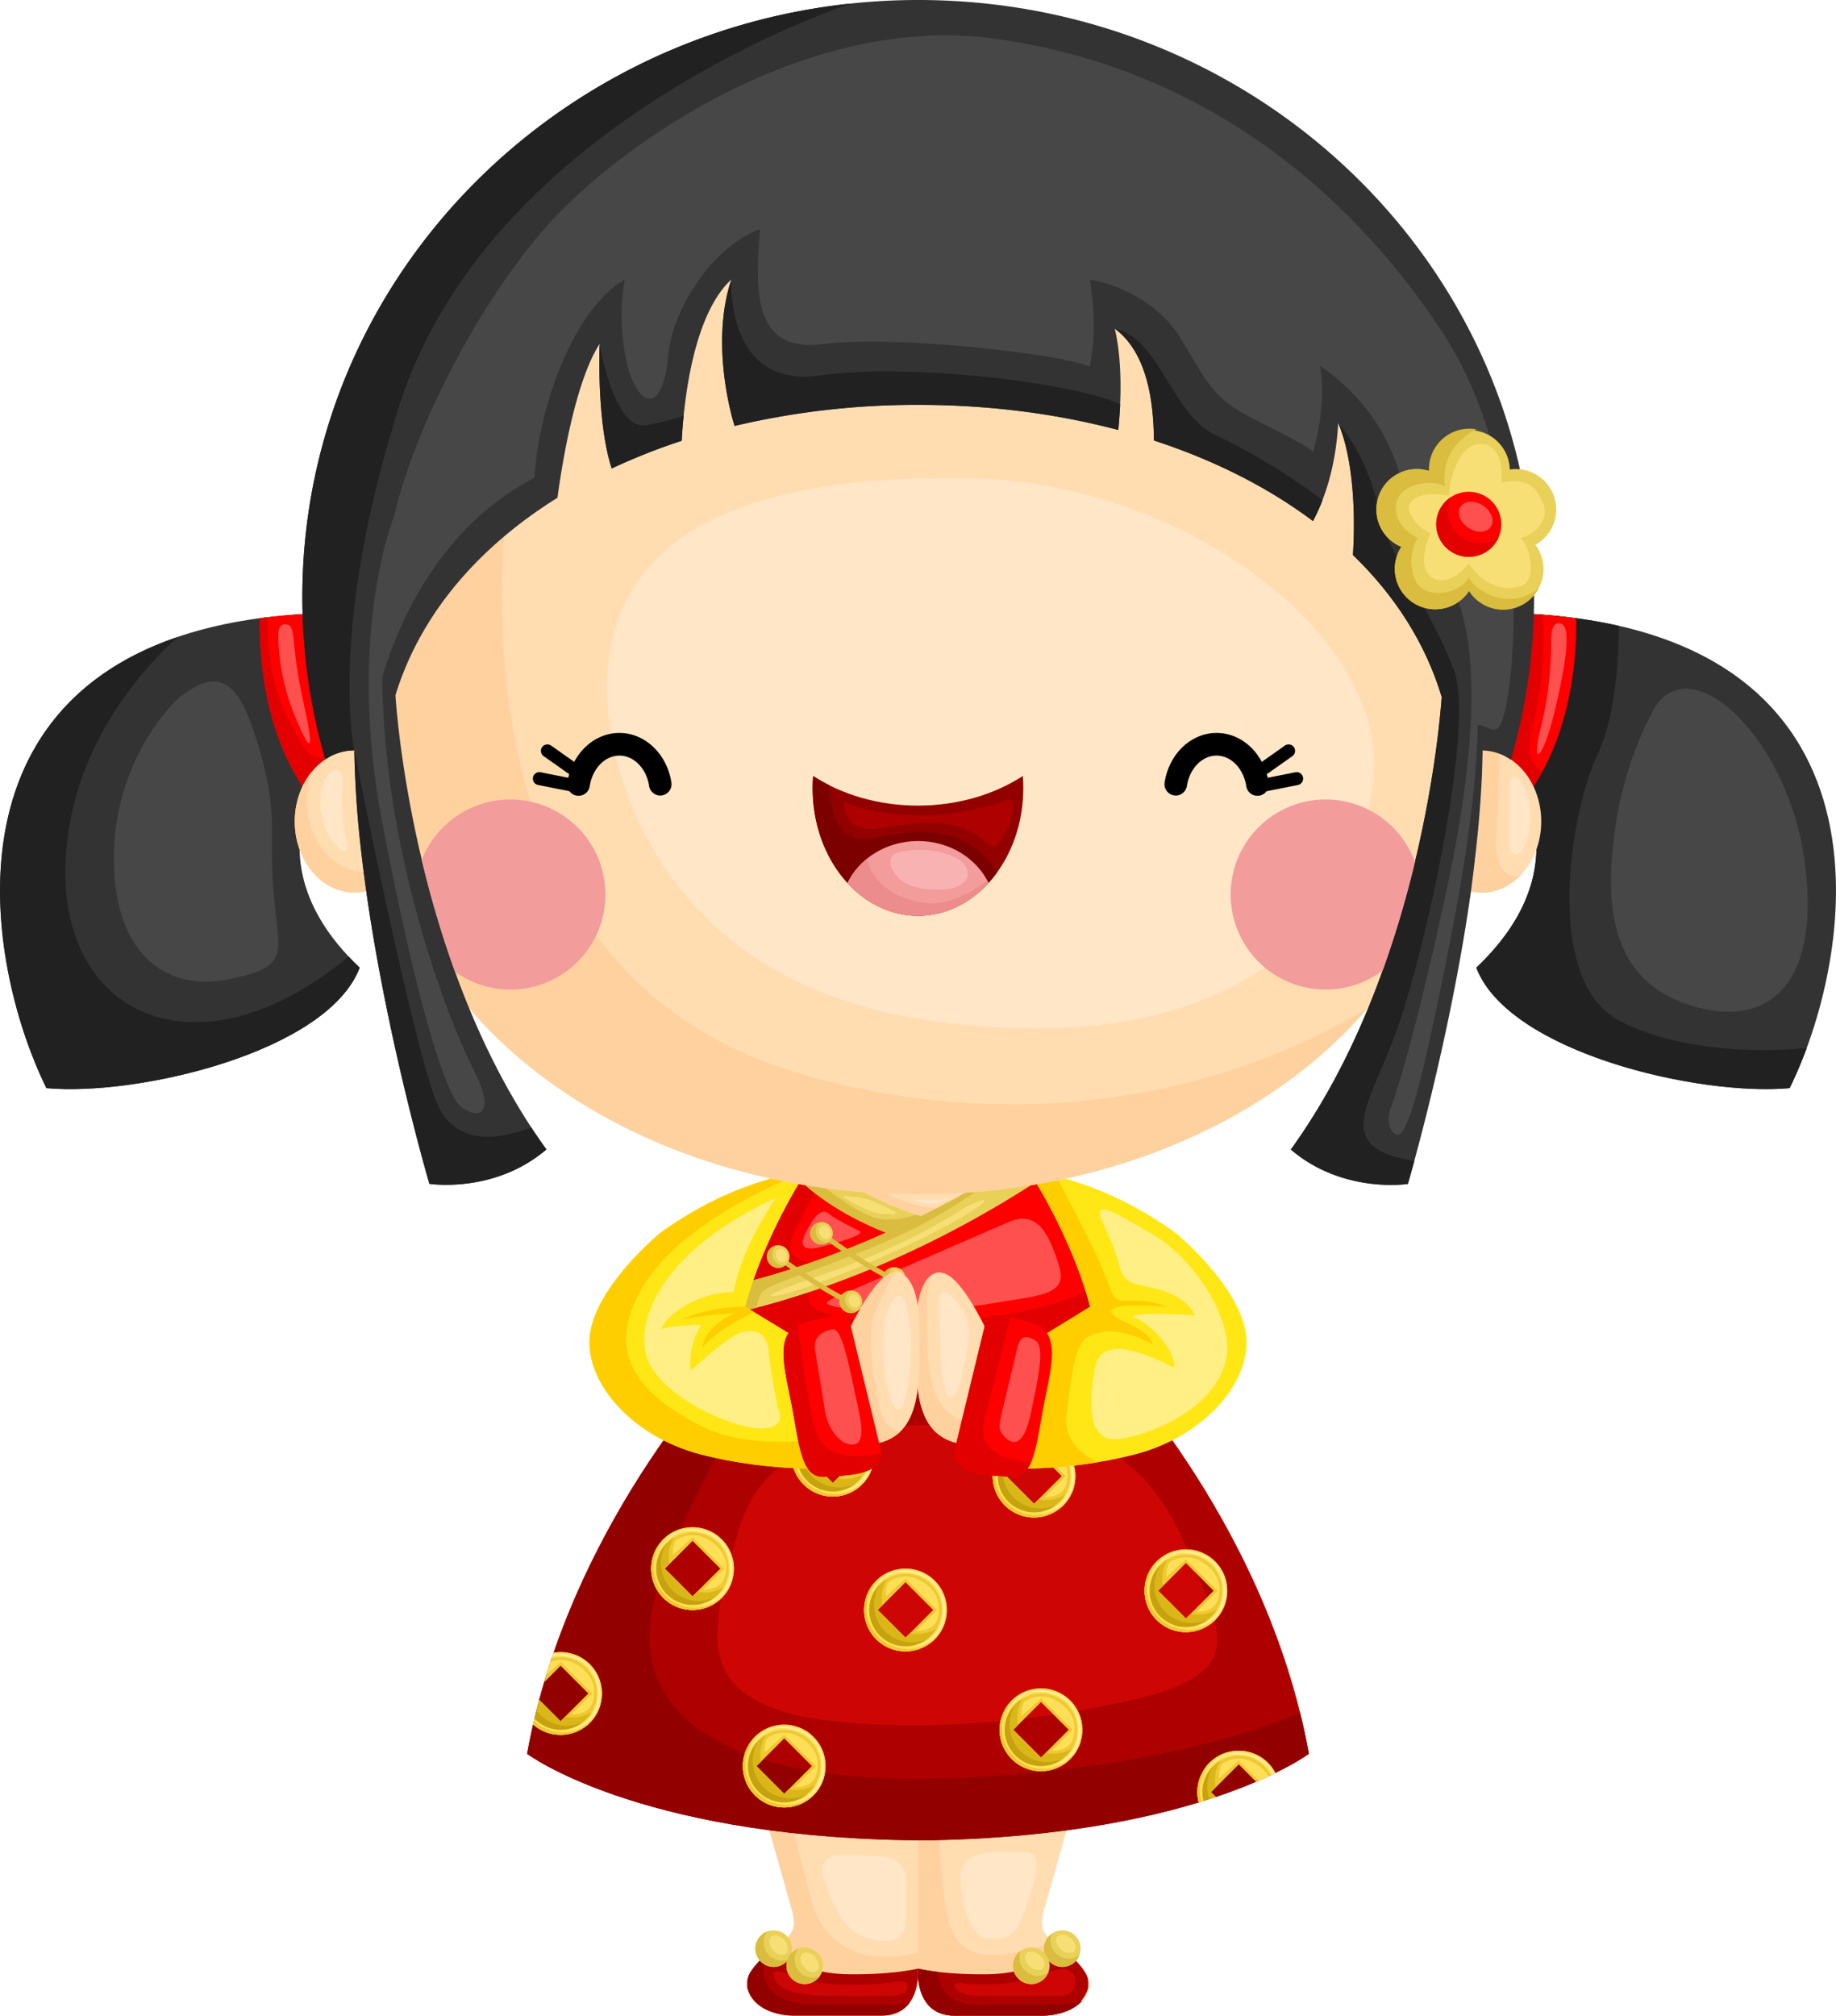 <svg xmlns="http://www.w3.org/2000/svg" viewBox="0 0 1342.05 1472.81"><defs><style>.cls-1{fill:#ffddb0;}.cls-2{fill:#ffd19f;}.cls-3{fill:#ffe6c7;}.cls-4{fill:#af0000;}.cls-5{fill:#930000;}.cls-6{fill:#ce0505;}.cls-7{fill:#e9d059;}.cls-8{fill:#dabc3e;}.cls-9{fill:#f8df75;}.cls-10{fill:#edc932;}.cls-11{fill:#dbb619;}.cls-12{fill:#ffdf57;}.cls-13{fill:#c6a20e;}.cls-14{fill:#ffeea6;}.cls-15{fill:red;}.cls-16{fill:#e20000;}.cls-17{fill:#ff5050;}.cls-18{fill:#ffe715;}.cls-19{fill:#ffce00;}.cls-20{fill:#ffef84;}.cls-21{fill:#333;}.cls-22{fill:#212121;}.cls-23{fill:#474747;}.cls-24{fill:#7c0000;}.cls-25{fill:#f29c9c;}.cls-26{fill:#ed8c8c;}.cls-27{fill:#f9b2b2;}</style></defs><title>Asset 1</title><g id="Layer_2" data-name="Layer 2"><g id="Layer_1-2" data-name="Layer 1"><path class="cls-1" d="M671,1346.53v94.63s1.72,31.65-26.76,31.65H579.56s-28.13.35-33.41-20c-3.52-10.9,16.53-27.43,26.73-34.82s7.74-15.82,5.63-23.56-19.7-69.81-19.7-69.81S671,1308.53,671,1346.53Z"/><path class="cls-2" d="M642.14,1429.5c-25.32-1.34-41.58-17.6-47.44-36.25-4.3-13.68-13.75-51.4-18.49-70.58-10.45.91-17.4,1.9-17.4,1.9s17.59,62.07,19.7,69.81,4.57,16.18-5.63,23.56-30.25,23.92-26.73,34.82c5.28,20.4,33.41,20,33.41,20h64.71c28.48,0,26.76-31.65,26.76-31.65v-14.4A104,104,0,0,1,642.14,1429.5Z"/><path class="cls-3" d="M602.07,1372.23s9.08,35.07,27.84,42.42,32.22,3.67,32.22-11.22v-34.06s-2.44-13-19.37-13S594.21,1349,602.07,1372.23Z"/><path class="cls-4" d="M579.56,1472.81h64.89c28.29-.14,26.58-31.64,26.58-31.65h0v-2.73c-10.31,2.22-25.64,4.13-47.86,4.13-36.47,0-49.87-13.1-54.68-21.31l-.08.06-.08.06-.23.18,0,0-.21.17-.1.08-.17.13-.1.08-.16.13-.21.16-.19.16-.07,0-.19.16-.12.09-.17.14-.12.09-.15.13-.14.11-.2.17,0,0-.27.22,0,0-.2.17-.25.2-.11.09-.16.14-.12.1-.15.13-.15.12-.12.1-.18.15-.12.11-.19.15-.08.08-.24.2-.12.1-.23.2-.09.08-.2.17-.09.08-.2.17-.12.1-.16.15-.13.11-.16.15a.69.69,0,0,0-.13.11l-.18.16-.1.09-.6.53,0,0-.24.22-.1.09-.19.18-.11.1-.18.16-.12.11-.14.13-.16.14-.2.19-.06.06-.29.28,0,0-.26.25-.09.09-.18.17-.12.11c-.06.06-.12.11-.17.17l-.11.1-.18.18-.1.1-.19.18-.1.1-.18.18-.13.12-.24.25-.07.07-.2.2-.1.1-.19.19-.09.09-.16.17-.14.14-.12.13-.14.14-.17.18-.09.09-.2.21-.16.17-.17.18-.09.11-.17.17-.1.12-.17.18-.09.1-.16.18-.1.11-.16.18-.1.11-.19.21-.06.07c-.08.09-.16.19-.25.28l-.06.08-.18.21-.1.11-.15.18-.09.11-.15.17-.1.12-.14.17-.1.12-.14.18-.1.11-.15.2-.08.09-.22.28-.07.09-.15.19-.1.13a1.83,1.83,0,0,1-.13.16l-.09.13a1.83,1.83,0,0,1-.13.16l-.09.12-.12.18-.09.12a1.09,1.09,0,0,0-.13.17l-.08.11-.41.58-.06.08c0,.07-.09.14-.14.2l-.07.11-.13.18-.07.12-.12.17a.83.83,0,0,1-.08.12,1.63,1.63,0,0,1-.11.17l-.07.12-.13.19-.05.09-.18.29,0,.05c-.05.08-.1.16-.14.24l-.06.1a1.74,1.74,0,0,0-.11.18l-.07.12-.09.16-.08.13-.09.16-.06.12-.1.17-.06.12-.1.2,0,.08-.14.28,0,.09-.1.19,0,.11-.08.17-.06.12c0,.06-.05.11-.07.17a.37.37,0,0,0,0,.11,1.42,1.42,0,0,0-.08.18l0,.1-.09.19,0,.09-.09.23,0,0c0,.1-.07.19-.1.28l0,.09a1.46,1.46,0,0,0-.07.19l0,.1-.06.18,0,.1-.06.17,0,.11a1.54,1.54,0,0,0-.05.17l0,.11a1.21,1.21,0,0,0,0,.18l0,.09c0,.09,0,.18-.07.27v0l-.06.25a.36.36,0,0,0,0,.1.85.85,0,0,0,0,.17.43.43,0,0,0,0,.11l0,.17,0,.1,0,.16a.36.36,0,0,1,0,.11.78.78,0,0,1,0,.16s0,.07,0,.11l0,.2v.06l0,.26v.07a1.34,1.34,0,0,0,0,.2.28.28,0,0,0,0,.09v.17a.34.34,0,0,0,0,.1v.42a.34.34,0,0,1,0,.1.86.86,0,0,0,0,.16v.1a1.23,1.23,0,0,0,0,.19v.06l0,.25a.15.15,0,0,0,0,.07,1.1,1.1,0,0,0,0,.18l0,.1a.77.77,0,0,0,0,.15s0,.07,0,.1l0,.15s0,.07,0,.1,0,.1,0,.16,0,.06,0,.08a.84.84,0,0,0,0,.17.24.24,0,0,0,0,.08,2.17,2.17,0,0,0,.07.24q.15.6.33,1.17c.1.31.2.61.31.91s.27.73.42,1.09l.18.42a2,2,0,0,1,.1.21c.06.14.13.27.19.41s.27.54.41.8a22,22,0,0,0,1.88,2.94l.13.17C559.53,1473.06,579.56,1472.81,579.56,1472.81Z"/><path class="cls-5" d="M656.54,1464.37h-64.9s-20,.25-29.46-11.92a1.09,1.09,0,0,0-.13-.17,21.47,21.47,0,0,1-1.88-3c-.14-.26-.28-.53-.41-.8s-.13-.27-.19-.41l-.09-.21c-.07-.14-.13-.28-.19-.42-.15-.36-.29-.72-.42-1.09s-.21-.6-.3-.9-.24-.78-.34-1.18c0-.08-.05-.16-.07-.24l0-.07c0-.06,0-.12,0-.17s0-.06,0-.09,0-.11,0-.16l0-.1,0-.15s0-.06,0-.1a.77.77,0,0,1,0-.15l0-.1a1,1,0,0,1,0-.17v-.08l0-.25v0c0-.07,0-.14,0-.2v-.1a.81.81,0,0,1,0-.16v-.1a.81.81,0,0,1,0-.16v-.26a.34.34,0,0,0,0-.1v-.17s0-.06,0-.09,0-.13,0-.2v-.07l0-.26v-.06a1.36,1.36,0,0,1,0-.2s0-.07,0-.1l0-.17s0-.07,0-.1l0-.17s0-.07,0-.1l0-.17s0-.07,0-.11a1,1,0,0,1,0-.17l0-.09.06-.26h0c0-.09.05-.18.07-.27l0-.1a1.21,1.21,0,0,1,.05-.18l0-.11s0-.11,0-.16l0-.11.06-.18,0-.1a1.34,1.34,0,0,1,.07-.18l0-.1a1.46,1.46,0,0,1,.07-.19l0-.09c0-.09.07-.18.11-.27l0-.06.09-.22,0-.09a1.67,1.67,0,0,1,.08-.2l0-.1c0-.06,0-.12.08-.17a.61.61,0,0,1,0-.12c0-.06,0-.11.07-.16l.06-.13s0-.11.08-.17l0-.11c0-.06.07-.12.1-.19l0-.09.15-.28,0-.08c0-.07.07-.13.1-.2l.07-.12.09-.16a.54.54,0,0,1,.07-.13l.08-.16.08-.13.09-.16.07-.12.11-.18.06-.1a1.76,1.76,0,0,1,.14-.23l0-.06.18-.29,0-.08.13-.2.07-.12a1,1,0,0,0,.11-.17l.08-.12.12-.17.07-.11.13-.19.07-.1.14-.21.06-.08.41-.57.08-.12.13-.17.09-.12.12-.17.1-.12.12-.17.1-.13.12-.16.1-.13.15-.19.07-.09.23-.28.07-.09.16-.2.09-.11.14-.18.1-.12.14-.16.1-.12.15-.18.09-.11.15-.17.1-.12.18-.21.06-.07.25-.29.06-.06c.06-.08.13-.15.19-.22l.1-.11.16-.18.1-.11.16-.18.1-.1.16-.18.1-.11.17-.18.1-.11.16-.18.17-.17.19-.21.09-.09.17-.18.14-.14.12-.13.14-.14.16-.17.1-.09.18-.19.1-.1c.06-.07.13-.13.2-.2l.07-.07.25-.25.06-.06c-.31-.46-.59-.92-.84-1.35l-.08.06-.08.06-.23.18,0,0-.21.17-.1.08-.17.13-.1.08-.16.13-.21.16-.19.16-.07,0-.19.16-.12.09-.17.14-.12.09-.15.13-.14.11-.2.17,0,0-.27.22,0,0-.2.17-.25.2-.11.09-.16.14-.12.1-.15.13-.15.12-.12.1-.18.15-.12.11-.19.15-.08.08-.24.2-.12.1-.23.2-.09.08-.2.17-.09.08-.2.17-.12.1-.16.15-.13.11-.16.15a.69.69,0,0,0-.13.11l-.18.16-.1.09-.6.53,0,0-.24.22-.1.09-.19.18-.11.1-.18.16-.12.11-.14.13-.16.14-.2.19-.06.06-.29.28,0,0-.26.25-.09.09-.18.17-.12.11c-.06.06-.12.11-.17.17l-.11.1-.18.18-.1.1-.19.18-.1.1-.18.18-.13.12-.24.25-.07.07-.2.2-.1.1-.19.19-.09.09-.16.17-.14.14-.12.13-.14.14-.17.18-.09.09-.2.21-.16.17-.17.18-.09.11-.17.17-.1.12-.17.18-.09.1-.16.18-.1.11-.16.18-.1.11-.19.21-.06.07c-.08.09-.16.19-.25.28l-.06.08-.18.21-.1.11-.15.18-.09.11-.15.17-.1.12-.14.17-.1.12-.14.18-.1.11-.15.2-.08.09-.22.28-.07.09-.15.19-.1.13a1.83,1.83,0,0,1-.13.16l-.09.13a1.83,1.83,0,0,1-.13.16l-.09.12-.12.18-.09.12a1.09,1.09,0,0,0-.13.17l-.08.11-.41.58-.06.08c0,.07-.09.14-.14.2l-.07.11-.13.18-.07.12-.12.17a.83.83,0,0,1-.08.12,1.63,1.63,0,0,1-.11.17l-.07.12-.13.19-.05.09-.18.29,0,.05c-.05.08-.1.16-.14.24l-.06.1a1.74,1.74,0,0,0-.11.18l-.07.12-.09.16-.08.13-.09.16-.06.12-.1.17-.06.12-.1.2,0,.08-.14.28,0,.09-.1.19,0,.11-.08.17-.06.12c0,.06-.05.11-.07.17a.37.37,0,0,0,0,.11,1.42,1.42,0,0,0-.08.18l0,.1-.09.19,0,.09-.09.23,0,0c0,.1-.07.19-.1.28l0,.09a1.46,1.46,0,0,0-.07.19l0,.1-.06.18,0,.1-.06.17,0,.11a1.54,1.54,0,0,0-.05.17l0,.11a1.21,1.21,0,0,0,0,.18l0,.09c0,.09,0,.18-.07.27v0l-.06.25a.36.36,0,0,0,0,.1.85.85,0,0,0,0,.17.43.43,0,0,0,0,.11l0,.17,0,.1,0,.16a.36.36,0,0,1,0,.11.78.78,0,0,1,0,.16s0,.07,0,.11l0,.2v.06l0,.26v.07a1.34,1.34,0,0,0,0,.2.28.28,0,0,0,0,.09v.17a.34.34,0,0,0,0,.1v.42a.34.34,0,0,1,0,.1.86.86,0,0,0,0,.16v.1a1.23,1.23,0,0,0,0,.19v.06l0,.25a.15.15,0,0,0,0,.07,1.1,1.1,0,0,0,0,.18l0,.1a.77.77,0,0,0,0,.15s0,.07,0,.1l0,.15s0,.07,0,.1,0,.1,0,.16,0,.06,0,.08a.84.84,0,0,0,0,.17.24.24,0,0,0,0,.08,2.17,2.17,0,0,0,.07.24q.15.6.33,1.17c.1.31.2.61.31.91s.27.73.42,1.09l.18.42a2,2,0,0,1,.1.21c.06.14.13.27.19.41s.27.54.41.8a22,22,0,0,0,1.88,2.94l.13.17c9.43,12.18,29.46,11.93,29.46,11.93h64.89c10.29,0,16.61-4.25,20.49-9.57A30.87,30.87,0,0,1,656.54,1464.37Z"/><path class="cls-6" d="M650.13,1448.75s-33.41,4.34-61-1.72c-23.58-9.84-26.24-8-22.12,0s18.15,11.33,45.16,11.33H652s10.22-.31,11.28-5.8S658.53,1447.22,650.13,1448.75Z"/><circle class="cls-7" cx="565.53" cy="1423.82" r="13.37"/><path class="cls-8" d="M571.54,1432.48a13.38,13.38,0,0,1-10.91-21.11,13.37,13.37,0,1,0,15.8,20.18A13.25,13.25,0,0,1,571.54,1432.48Z"/><path class="cls-9" d="M574.37,1427.55c-2.33,1.94-6.57.69-9.46-2.79s-3.36-7.88-1-9.82,6.57-.69,9.47,2.79S576.7,1425.61,574.37,1427.55Z"/><circle class="cls-7" cx="588.22" cy="1436.34" r="13.37"/><path class="cls-8" d="M594.22,1445a13.37,13.37,0,0,1-10.9-21.11,13.37,13.37,0,1,0,15.8,20.18A13.27,13.27,0,0,1,594.22,1445Z"/><path class="cls-9" d="M597.06,1440.07c-2.33,1.94-6.57.69-9.47-2.79s-3.35-7.88-1-9.82,6.57-.68,9.47,2.8S599.39,1438.13,597.06,1440.07Z"/><path class="cls-1" d="M671,1346.53v94.63s-1.72,31.65,26.76,31.65h64.71s28.14.35,33.41-20c3.52-10.9-16.53-27.43-26.73-34.82s-7.73-15.82-5.62-23.56,19.69-69.81,19.69-69.81S671,1308.53,671,1346.53Z"/><path class="cls-2" d="M769.51,1418.19a115.27,115.27,0,0,1-31,9.21c-24.6,3.58-41.27-1.27-46.64-30.39-3.32-18-5.32-48.28-6.35-68.75-8.84,3.88-14.55,9.7-14.55,18.27v94.63s-1.72,31.65,26.76,31.65h64.71s28.14.35,33.41-20C799.38,1442,779.8,1425.69,769.51,1418.19Z"/><path class="cls-3" d="M702.39,1376.51s2.33,39.44,20.36,40.07,21.2-5.51,27.14-22.9,14.21-40.5,0-40.28S697.94,1347.46,702.39,1376.51Z"/><path class="cls-4" d="M762.49,1472.81H697.6c-28.29-.14-26.58-31.64-26.58-31.65h0v-2.73c10.31,2.22,25.64,4.13,47.86,4.13,36.47,0,49.87-13.1,54.69-21.31l.07.06.08.06.23.18,0,0,.21.17.1.08.17.13.1.08.16.13.21.16.19.16.07,0,.19.16.12.09.17.14.12.09.15.13.14.11.2.17.05,0,.27.22,0,0,.2.17.25.2.11.09.16.14.12.1.16.13.14.12.12.1.18.15.12.11.19.15.09.08.23.2.12.1.23.2.09.08.2.17.1.08.19.17.12.1.16.15.13.11.16.15a.69.69,0,0,1,.13.11l.18.16.11.09.59.53,0,0,.24.22.1.09.19.18.11.1.18.16.12.11.14.13.16.14.2.19.06.06.3.28,0,0,.26.25.09.09.18.17.12.11.18.17.1.1.18.18.1.1.19.18.1.1.19.18.12.12.24.25.07.07.2.2.1.1.19.19.09.09.16.17.14.14a1.59,1.59,0,0,0,.13.13l.13.14.17.18.09.09.2.21.16.17.17.18.1.11a1.29,1.29,0,0,0,.16.17l.1.12.17.18.09.1.16.18.1.11.16.18.1.11.19.21.06.07.25.28.06.08.18.21.1.11.15.18.09.11.15.17.1.12.14.17.1.12.14.18.1.11.15.2.08.09.22.28.07.09.15.19.1.13a1.83,1.83,0,0,0,.13.16l.09.13.13.16.09.12.13.18a.83.83,0,0,1,.08.12,1.09,1.09,0,0,1,.13.17l.09.11c.13.2.27.39.4.58l.06.08c.05.07.09.14.14.2l.07.11.13.18.07.12.12.17.08.12.11.17.07.12a2.14,2.14,0,0,1,.13.19l.06.09c.05.1.11.19.17.29l0,.05c0,.08.09.16.14.24l.06.1.1.18a.75.75,0,0,1,.07.12,1.4,1.4,0,0,0,.1.16.83.83,0,0,0,.07.13l.09.16a.75.75,0,0,0,.07.12l.09.17.06.12c0,.06.07.13.11.2l0,.08.14.28,0,.09a1.74,1.74,0,0,1,.1.19l0,.11a1.3,1.3,0,0,1,.08.17l.06.12c0,.06,0,.11.07.17l.06.11.07.18s0,.07.05.1a1.08,1.08,0,0,0,.08.19l0,.09a2.29,2.29,0,0,1,.1.23l0,0c0,.1.07.19.1.28l0,.09a1.46,1.46,0,0,1,.07.19.3.3,0,0,1,0,.1l.06.18,0,.1.06.17,0,.11a1.54,1.54,0,0,1,0,.17l0,.11a1.21,1.21,0,0,0,.05.18.29.29,0,0,0,0,.09,2.68,2.68,0,0,1,.07.27v0c0,.09,0,.17,0,.25a.36.36,0,0,1,0,.1.85.85,0,0,1,0,.17.43.43,0,0,1,0,.11l0,.17,0,.1,0,.16s0,.08,0,.11,0,.11,0,.16,0,.07,0,.11l0,.2v.06l0,.26v.07c0,.07,0,.13,0,.2v.09a1,1,0,0,0,0,.17v.52s0,.07,0,.1v.16a.31.31,0,0,0,0,.1c0,.06,0,.13,0,.19v.06c0,.08,0,.17,0,.25a.2.2,0,0,0,0,.07l0,.18s0,.07,0,.1l0,.15s0,.07,0,.1l0,.15s0,.07,0,.1a1.24,1.24,0,0,1,0,.16.19.19,0,0,1,0,.08c0,.06,0,.12,0,.17l0,.08a2.17,2.17,0,0,1-.07.24q-.15.6-.33,1.17c-.1.31-.2.61-.31.91s-.27.73-.42,1.09l-.18.42-.1.21c-.06.14-.12.27-.19.41s-.27.54-.41.8a22,22,0,0,1-1.88,2.94l-.13.17C782.52,1473.06,762.49,1472.81,762.49,1472.81Z"/><path class="cls-5" d="M776.06,1464.47H711.17c-19-.09-24.48-14.37-26-23.72-5.52-.66-10.19-1.47-14.14-2.32v2.73s-1.71,31.51,26.58,31.65h64.89S781.25,1473,791,1462A51.87,51.87,0,0,1,776.06,1464.47Z"/><path class="cls-6" d="M705.48,1449.34s30.94,3.31,53.06-5.64c18-6.51,21.43-6,25.43-2s3.14,16.65-9.05,16.65H718s-12.87.4-17.75-3.95S698.52,1447.93,705.48,1449.34Z"/><circle class="cls-7" cx="776.52" cy="1423.82" r="13.37"/><path class="cls-8" d="M767.86,1417.81a13.37,13.37,0,0,0,21.11,10.9,13.37,13.37,0,1,1-20.18-15.8A13.31,13.31,0,0,0,767.86,1417.81Z"/><path class="cls-9" d="M772.79,1415c-1.94,2.33-.69,6.57,2.79,9.47s7.88,3.36,9.82,1,.69-6.57-2.8-9.46S774.73,1412.64,772.79,1415Z"/><circle class="cls-7" cx="753.84" cy="1436.34" r="13.37"/><path class="cls-8" d="M745.17,1430.33a13.38,13.38,0,0,0,21.11,10.91,13.37,13.37,0,1,1-20.18-15.81A13.31,13.31,0,0,0,745.17,1430.33Z"/><path class="cls-9" d="M750.1,1427.49c-1.94,2.33-.69,6.57,2.79,9.47s7.88,3.36,9.82,1,.69-6.57-2.79-9.47S752,1425.16,750.1,1427.49Z"/><path class="cls-4" d="M680.65,1344.53c197.3-3.67,276.1-63.06,276.1-63.06-31.16-173.2-154.93-297.12-154.93-297.12L680.65,968.11v-2.58L671,966.82l-9.63-1.29v2.58L540.23,984.35S416.46,1108.27,385.3,1281.47c0,0,78.8,59.39,276.1,63.06h0c3.24,0,6.45.16,9.63.13s6.38,0,9.62,0Z"/><path class="cls-5" d="M950.36,1251.55c-40.76,16.94-112,38.07-224.71,46.09-200.09,14.24-276.75-47.6-243.39-142.52,21.51-61.19,63.8-132.36,91.14-175.21l-33.17,4.44S416.46,1108.27,385.3,1281.47c0,0,78.8,59.39,276.1,63.06h0c3.24,0,6.45.16,9.63.13s6.38,0,9.62,0h0c197.3-3.67,276.1-63.23,276.1-63.23Q954,1266.24,950.36,1251.55Z"/><path class="cls-6" d="M582.25,1253.39s92.07,21.44,237.92-9.64c76.16-16.08,78.31-37.46,60.08-81.44s-38-111.76-126.75-118.63-189-7.89-213.33,73.57S512.57,1235.17,582.25,1253.39Z"/><path class="cls-10" d="M440,1237.37a30.22,30.22,0,0,0-30.22-30.22,29.58,29.58,0,0,0-5.1.43q-3.65,10.58-6.9,21.53l12-12,20.26,20.26-20.26,20.25L394.15,1242q-2.37,8.88-4.45,18A30.22,30.22,0,0,0,440,1237.37Z"/><path class="cls-11" d="M438.94,1245.38a26.32,26.32,0,0,1-20.25,9.48,26,26,0,0,1-5.55-.59l-3.35,3.35L394.15,1242q-2.37,8.88-4.45,18a30.22,30.22,0,0,0,49.24-14.56Z"/><path class="cls-12" d="M409.79,1214.37l23.22,23-15.3,15.25a19.76,19.76,0,0,0,9.34-1.85c5.39-2.34,7.76-8.44,7.17-16.75s-8.62-18-20.13-20.69a22.94,22.94,0,0,0-11.65.93q-1.56,4.74-3,9.54Z"/><path class="cls-13" d="M438.88,1245.57a27.47,27.47,0,0,1-46.76,4.26q-1.26,5-2.42,10.11a30.22,30.22,0,0,0,49.18-14.37Z"/><path class="cls-12" d="M440,1237.37a30.22,30.22,0,0,0-30.22-30.22,29.58,29.58,0,0,0-5.1.43c-.47,1.35-.93,2.7-1.38,4.06a26.08,26.08,0,0,1,6.48-.8,26.53,26.53,0,1,1-19.11,44.9c-.34,1.4-.66,2.8-1,4.2A30.22,30.22,0,0,0,440,1237.37Z"/><path class="cls-10" d="M409.79,1267.59a30.14,30.14,0,0,0,22.22-9.74,30.21,30.21,0,0,1-41.67-.66c-.22.91-.43,1.83-.64,2.75A30.09,30.09,0,0,0,409.79,1267.59Z"/><path class="cls-14" d="M407,1209.6c14.29,0,30.6,7.06,30.24,29.17-.67,12.57-8.13,22.19-21.16,25.13,0,0,10-.15,17.69-9.71s8.25-32-9.32-42c-5-2.39-12.53-4.74-20.19-3.46-.13.36-.25.72-.37,1.09A18.56,18.56,0,0,1,407,1209.6Z"/><path class="cls-10" d="M661.89,1146.14a30.22,30.22,0,1,0,30.22,30.22A30.22,30.22,0,0,0,661.89,1146.14Zm0,50.47-20.25-20.25,20.25-20.26,20.26,20.26Z"/><path class="cls-11" d="M670.79,1193.85a26.73,26.73,0,0,1-5.55-.58l-3.35,3.34-20.25-20.25L645,1173a26.36,26.36,0,0,1,9-25.81,30.23,30.23,0,1,0,37,37.19A26.29,26.29,0,0,1,670.79,1193.85Z"/><path class="cls-12" d="M647.51,1166.41l14.38-13,23.22,23-15.3,15.25a19.76,19.76,0,0,0,9.34-1.85c5.4-2.34,7.77-8.43,7.17-16.75s-8.62-18-20.13-20.69a22,22,0,0,0-15.54,2.82C649.28,1156.1,647.51,1158.28,647.51,1166.41Z"/><path class="cls-13" d="M666.31,1200a27.46,27.46,0,0,1-14.44-50.82,26.29,26.29,0,0,1,2.12-2,30.23,30.23,0,1,0,37,37.39A27.44,27.44,0,0,1,666.31,1200Z"/><path class="cls-12" d="M661.89,1149.83a26.53,26.53,0,1,1-26.53,26.53,26.56,26.56,0,0,1,26.53-26.53m0-3.69a30.22,30.22,0,1,0,30.22,30.22,30.22,30.22,0,0,0-30.22-30.22Z"/><path class="cls-10" d="M663.62,1204.85a30.22,30.22,0,0,1-22.21-50.71,30.22,30.22,0,1,0,42.7,42.7A30.12,30.12,0,0,1,663.62,1204.85Z"/><path class="cls-14" d="M636.41,1164.49s8.42-15.89,22.71-15.89,30.6,7.05,30.24,29.16c-.67,12.57-8.13,22.19-21.15,25.13,0,0,10-.15,17.69-9.71s8.24-32-9.33-42C666.89,1146.55,647.17,1142,636.41,1164.49Z"/><path class="cls-10" d="M760.93,1233.68a30.22,30.22,0,1,0,30.22,30.22A30.22,30.22,0,0,0,760.93,1233.68Zm0,50.47-20.25-20.25,20.25-20.26,20.26,20.26Z"/><path class="cls-11" d="M769.83,1281.39a26.07,26.07,0,0,1-5.55-.59l-3.35,3.35-20.25-20.25,3.37-3.37a26.36,26.36,0,0,1,9-25.81,30.22,30.22,0,1,0,37.05,37.19A26.32,26.32,0,0,1,769.83,1281.39Z"/><path class="cls-12" d="M746.55,1254l14.38-13,23.22,23-15.3,15.25a19.76,19.76,0,0,0,9.34-1.85c5.4-2.34,7.77-8.44,7.17-16.75s-8.62-18-20.13-20.69a22,22,0,0,0-15.54,2.82C748.32,1243.64,746.55,1245.82,746.55,1254Z"/><path class="cls-13" d="M765.35,1287.5a27.46,27.46,0,0,1-14.44-50.81,24.6,24.6,0,0,1,2.12-2,30.22,30.22,0,1,0,37,37.38A27.44,27.44,0,0,1,765.35,1287.5Z"/><path class="cls-12" d="M760.93,1237.37a26.53,26.53,0,1,1-26.53,26.53,26.56,26.56,0,0,1,26.53-26.53m0-3.69a30.22,30.22,0,1,0,30.22,30.22,30.22,30.22,0,0,0-30.22-30.22Z"/><path class="cls-10" d="M762.66,1292.39a30.22,30.22,0,0,1-22.21-50.71,30.22,30.22,0,1,0,42.7,42.7A30.12,30.12,0,0,1,762.66,1292.39Z"/><path class="cls-14" d="M735.45,1252s8.42-15.9,22.71-15.9,30.6,7,30.24,29.17c-.67,12.57-8.13,22.19-21.15,25.12,0,0,10-.14,17.68-9.7s8.25-32-9.32-42C765.93,1234.09,746.21,1229.56,735.45,1252Z"/><path class="cls-10" d="M866.87,1132.09a30.22,30.22,0,1,0,30.22,30.22A30.22,30.22,0,0,0,866.87,1132.09Zm0,50.47-20.25-20.25,20.25-20.26,20.26,20.26Z"/><path class="cls-11" d="M875.77,1179.8a26.73,26.73,0,0,1-5.55-.58l-3.35,3.34-20.25-20.25,3.37-3.37a26.36,26.36,0,0,1,9-25.81,30.23,30.23,0,1,0,37,37.19A26.29,26.29,0,0,1,875.77,1179.8Z"/><path class="cls-12" d="M852.49,1152.36l14.38-13,23.22,23-15.3,15.25a19.76,19.76,0,0,0,9.34-1.85c5.4-2.34,7.77-8.44,7.17-16.75s-8.62-18-20.13-20.69a22,22,0,0,0-15.54,2.82C854.26,1142.05,852.49,1144.23,852.49,1152.36Z"/><path class="cls-13" d="M871.29,1185.91a27.46,27.46,0,0,1-14.45-50.81,28.23,28.23,0,0,1,2.13-2,30.23,30.23,0,1,0,37,37.39A27.45,27.45,0,0,1,871.29,1185.91Z"/><path class="cls-12" d="M866.87,1135.78a26.53,26.53,0,1,1-26.53,26.53,26.56,26.56,0,0,1,26.53-26.53m0-3.69a30.22,30.22,0,1,0,30.22,30.22,30.22,30.22,0,0,0-30.22-30.22Z"/><path class="cls-10" d="M868.6,1190.8a30.23,30.23,0,0,1-22.22-50.71,30.22,30.22,0,1,0,42.71,42.7A30.12,30.12,0,0,1,868.6,1190.8Z"/><path class="cls-14" d="M841.39,1150.44s8.42-15.9,22.71-15.9,30.6,7.06,30.24,29.17c-.67,12.57-8.13,22.19-21.16,25.13,0,0,10-.15,17.69-9.71s8.25-32-9.32-42C871.87,1132.5,852.15,1128,841.39,1150.44Z"/><path class="cls-10" d="M506.21,1115.92a30.22,30.22,0,1,0,30.22,30.22A30.22,30.22,0,0,0,506.21,1115.92Zm0,50.47L486,1146.14l20.25-20.26,20.26,20.26Z"/><path class="cls-11" d="M515.11,1163.63a26.73,26.73,0,0,1-5.55-.58l-3.35,3.34L486,1146.14l3.37-3.37a26.36,26.36,0,0,1,9-25.81,30.23,30.23,0,1,0,37.05,37.19A26.29,26.29,0,0,1,515.11,1163.63Z"/><path class="cls-12" d="M491.83,1136.19l14.38-13,23.22,23-15.3,15.25a19.76,19.76,0,0,0,9.34-1.85c5.4-2.34,7.77-8.43,7.17-16.75s-8.62-18-20.13-20.69a22,22,0,0,0-15.54,2.82C493.6,1125.88,491.83,1128.06,491.83,1136.19Z"/><path class="cls-13" d="M510.63,1169.75a27.46,27.46,0,0,1-14.44-50.82,28.24,28.24,0,0,1,2.12-2,30.23,30.23,0,1,0,37,37.39A27.44,27.44,0,0,1,510.63,1169.75Z"/><path class="cls-12" d="M506.21,1119.61a26.53,26.53,0,1,1-26.53,26.53,26.56,26.56,0,0,1,26.53-26.53m0-3.69a30.22,30.22,0,1,0,30.22,30.22,30.22,30.22,0,0,0-30.22-30.22Z"/><path class="cls-10" d="M507.94,1174.63a30.22,30.22,0,0,1-22.21-50.71,30.22,30.22,0,1,0,42.7,42.7A30.12,30.12,0,0,1,507.94,1174.63Z"/><path class="cls-14" d="M480.73,1134.27s8.42-15.89,22.71-15.89,30.6,7,30.24,29.16c-.67,12.57-8.13,22.19-21.15,25.13,0,0,10-.15,17.68-9.71s8.25-32-9.32-42C511.21,1116.33,491.49,1111.8,480.73,1134.27Z"/><path class="cls-10" d="M608.77,1033A30.22,30.22,0,1,0,639,1063.26,30.22,30.22,0,0,0,608.77,1033Zm0,50.47-20.25-20.25L608.77,1043,629,1063.26Z"/><path class="cls-11" d="M617.67,1080.75a26.73,26.73,0,0,1-5.55-.58l-3.35,3.34-20.25-20.25,3.37-3.37a26.36,26.36,0,0,1,9-25.81,30.23,30.23,0,1,0,37,37.19A26.29,26.29,0,0,1,617.67,1080.75Z"/><path class="cls-12" d="M594.39,1053.31l14.38-13,23.22,23-15.3,15.25a19.76,19.76,0,0,0,9.34-1.85c5.4-2.34,7.77-8.43,7.17-16.75s-8.62-18-20.13-20.69a22,22,0,0,0-15.54,2.82C596.16,1043,594.39,1045.18,594.39,1053.31Z"/><path class="cls-13" d="M613.19,1086.87a27.46,27.46,0,0,1-14.44-50.82,28.24,28.24,0,0,1,2.12-2,30.23,30.23,0,1,0,37,37.39A27.44,27.44,0,0,1,613.19,1086.87Z"/><path class="cls-12" d="M608.77,1036.73a26.53,26.53,0,1,1-26.53,26.53,26.56,26.56,0,0,1,26.53-26.53m0-3.69A30.22,30.22,0,1,0,639,1063.26,30.22,30.22,0,0,0,608.77,1033Z"/><path class="cls-10" d="M610.5,1091.75A30.22,30.22,0,0,1,588.29,1041a30.22,30.22,0,1,0,42.7,42.7A30.12,30.12,0,0,1,610.5,1091.75Z"/><path class="cls-14" d="M583.29,1051.39s8.42-15.89,22.71-15.89,30.6,7,30.24,29.16c-.67,12.57-8.13,22.19-21.15,25.13,0,0,10-.15,17.68-9.71s8.25-32-9.32-41.95C613.77,1033.45,594.05,1028.92,583.29,1051.39Z"/><path class="cls-10" d="M755.87,1048.33a30.22,30.22,0,1,0,30.22,30.22A30.22,30.22,0,0,0,755.87,1048.33Zm0,50.48-20.26-20.26,20.26-20.25,20.25,20.25Z"/><path class="cls-11" d="M764.76,1096.05a26.07,26.07,0,0,1-5.55-.59l-3.34,3.35-20.26-20.26,3.37-3.37a26.42,26.42,0,0,1,9-25.8,30.22,30.22,0,1,0,37,37.19A26.31,26.31,0,0,1,764.76,1096.05Z"/><path class="cls-12" d="M741.48,1068.6l14.39-13,23.21,23-15.29,15.26a19.72,19.72,0,0,0,9.34-1.86c5.39-2.33,7.76-8.43,7.16-16.74s-8.61-18-20.13-20.7a22.06,22.06,0,0,0-15.54,2.82C743.26,1058.3,741.48,1060.47,741.48,1068.6Z"/><path class="cls-13" d="M760.28,1102.16a27.46,27.46,0,0,1-14.44-50.82,24.73,24.73,0,0,1,2.13-2,30.22,30.22,0,1,0,37,37.38A27.47,27.47,0,0,1,760.28,1102.16Z"/><path class="cls-12" d="M755.87,1052a26.53,26.53,0,1,1-26.53,26.53A26.56,26.56,0,0,1,755.87,1052m0-3.69a30.22,30.22,0,1,0,30.22,30.22,30.22,30.22,0,0,0-30.22-30.22Z"/><path class="cls-10" d="M757.59,1107a30.22,30.22,0,0,1-22.21-50.7,30.22,30.22,0,1,0,42.7,42.7A30.09,30.09,0,0,1,757.59,1107Z"/><path class="cls-14" d="M730.39,1066.69s8.41-15.9,22.71-15.9,30.59,7,30.23,29.16c-.67,12.58-8.13,22.19-21.15,25.13,0,0,10-.15,17.69-9.71s8.25-32-9.32-41.95C760.87,1048.75,741.14,1044.22,730.39,1066.69Z"/><path class="cls-10" d="M573.23,1260.2a30.22,30.22,0,1,0,30.22,30.22A30.22,30.22,0,0,0,573.23,1260.2Zm0,50.48L553,1290.42l20.25-20.25,20.26,20.25Z"/><path class="cls-11" d="M582.13,1307.92a26.07,26.07,0,0,1-5.55-.59l-3.35,3.35L553,1290.42l3.37-3.36a26.36,26.36,0,0,1,9-25.81,30.22,30.22,0,1,0,37,37.19A26.32,26.32,0,0,1,582.13,1307.92Z"/><path class="cls-12" d="M558.85,1280.48l14.38-13,23.22,23-15.3,15.26a19.76,19.76,0,0,0,9.34-1.85c5.4-2.34,7.77-8.44,7.17-16.75s-8.62-18-20.13-20.69A22,22,0,0,0,562,1269.2C560.62,1270.17,558.85,1272.34,558.85,1280.48Z"/><path class="cls-13" d="M577.65,1314a27.46,27.46,0,0,1-14.44-50.81,24.6,24.6,0,0,1,2.12-2,30.22,30.22,0,1,0,37,37.38A27.44,27.44,0,0,1,577.65,1314Z"/><path class="cls-12" d="M573.23,1263.9a26.53,26.53,0,1,1-26.53,26.52,26.56,26.56,0,0,1,26.53-26.52m0-3.7a30.22,30.22,0,1,0,30.22,30.22,30.22,30.22,0,0,0-30.22-30.22Z"/><path class="cls-10" d="M575,1318.92a30.22,30.22,0,0,1-22.21-50.71,30.22,30.22,0,1,0,42.7,42.7A30.12,30.12,0,0,1,575,1318.92Z"/><path class="cls-14" d="M547.75,1278.56s8.42-15.9,22.71-15.9,30.6,7,30.24,29.17c-.67,12.57-8.13,22.19-21.15,25.12,0,0,10-.14,17.68-9.71s8.25-32-9.32-42C578.23,1260.62,558.51,1256.09,547.75,1278.56Z"/><path class="cls-10" d="M905.48,1279.19A30.24,30.24,0,0,0,876.21,1317q6.57-2,12.56-4l-3.55-3.54,20.26-20.26,12.7,12.7c5.26-2.24,10-4.4,14.1-6.41A30.2,30.2,0,0,0,905.48,1279.19Z"/><path class="cls-11" d="M885.22,1309.41l3.37-3.37a26.84,26.84,0,0,1-.57-5.49,26.32,26.32,0,0,1,9.56-20.32A30.26,30.26,0,0,0,876.21,1317q6.57-2,12.56-4Z"/><path class="cls-12" d="M909.78,1285.37a21.93,21.93,0,0,0-15.54,2.82c-1.37,1-3.14,3.14-3.14,11.27l14.38-13L920.19,1301c2.45-1.07,4.77-2.1,7-3.12A27.74,27.74,0,0,0,909.78,1285.37Z"/><path class="cls-13" d="M882.44,1305.56a27.44,27.44,0,0,1,13-23.36,26.56,26.56,0,0,1,2.13-2A30.26,30.26,0,0,0,876.21,1317c2.65-.8,5.22-1.6,7.73-2.41A27.29,27.29,0,0,1,882.44,1305.56Z"/><path class="cls-12" d="M905.48,1279.19A30.24,30.24,0,0,0,876.21,1317l3.54-1.08A26.53,26.53,0,0,1,928.94,1297c1.15-.54,2.27-1.07,3.34-1.59A30.2,30.2,0,0,0,905.48,1279.19Z"/><path class="cls-10" d="M877,1307.68a30.13,30.13,0,0,1,8-20.49,30.27,30.27,0,0,0-8.78,29.76l2-.62A30.11,30.11,0,0,1,877,1307.68Z"/><path class="cls-14" d="M920.16,1284.28c-9.68-4.68-29.4-9.21-40.16,13.26,0,0,8.42-15.89,22.71-15.89,10.57,0,22.24,3.85,27.46,14.81l1.19-.57A27.55,27.55,0,0,0,920.16,1284.28Z"/><path class="cls-15" d="M801.53,984.35c-2-55.14-53.15-141.23-64.44-147-33.43.65-56.72,13.92-66.24,20.5-9.53-6.58-32.81-19.85-66.24-20.5-11.3,5.79-62.45,91.88-64.44,147,46.56,30.1,111.7,28,130.68,28C689,1012.38,755,1014.45,801.53,984.35Z"/><path class="cls-16" d="M793.83,944c-40.48,17.24-92.66,24.6-158.39,20.45-89.22-5.62-16.3-39.6-16.3-39.6s-2.19-5.29-19.22-3.08-28.67-4.37-18.17-24c9-16.78,25.37-50.67,29.93-60.14q-3.45-.25-7.07-.33c-11.3,5.79-62.45,91.88-64.44,147,46.56,30.1,111.7,28,130.68,28,18.18,0,84.12,2.07,130.68-28C801.09,972,798.19,958.18,793.83,944Z"/><path class="cls-17" d="M626.92,898.89s-15.66-7.75-20.51-11.64-8.94-1.76-15.34,9.31-7.77,19.22,10.87,14.17S634.62,900.83,626.92,898.89Z"/><path class="cls-17" d="M737.36,892.9s-85.63,37.05-108.29,47-32.3,12.27-17.23,15.09,76.69,3.74,112.22-2.47S781,946.87,774.15,925,759.05,883.52,737.36,892.9Z"/><path class="cls-1" d="M585.2,849.42s57,43.51,90.38,48.38c58.52-33.38,61.78-45,61.78-45Z"/><path class="cls-2" d="M675.58,897.8c11.79-6.72,21.34-12.57,29.07-17.61-32.25,10.83-69.41-15.37-69.41-15.37L599.92,860C619.08,873.19,652.82,894.48,675.58,897.8Z"/><path class="cls-3" d="M665.55,876.27s18.53,1.7,28.44-1C685.88,881.18,676.87,880.37,665.55,876.27Z"/><path class="cls-7" d="M680.14,901.19a9.93,9.93,0,0,0-6.56-12.41c-50.12-15.45-73.59-39.4-74-39.8a10.06,10.06,0,0,0-3.65-2.44c-3.17,4.23-6.83,9.71-10.75,16.11,1.29,1.36,27.09,28,82.53,45.1a9.93,9.93,0,0,0,12.41-6.56Z"/><path class="cls-8" d="M680.14,901.19a9.93,9.93,0,0,0-6.56-12.41c-1.25-.38-2.47-.77-3.68-1.16-10.13,3.09-23,5.27-33.19,1.17-19.83-8-44.45-29.94-44.45-29.94l-4.89.31c-.71,1.13-1.44,2.29-2.17,3.49,1.29,1.36,27.09,28,82.53,45.1a9.92,9.92,0,0,0,2.93.44l8.78-5.29A9.89,9.89,0,0,0,680.14,901.19Z"/><path class="cls-9" d="M615.59,874s18.43,12.52,29.63,13,14.35.7,2.8-4.79-15.49-6.65-21.1-7.46A81.82,81.82,0,0,0,615.59,874Z"/><path class="cls-7" d="M544.1,957.74c41.36-9.87,121.71-34.9,213-94-4-6.56-7.71-12.2-10.95-16.58-80.58,52-153.23,77-195.53,88.28C548.08,942.94,545.84,950.44,544.1,957.74Z"/><path class="cls-8" d="M555.93,945.75c3.73-7.46,26.88-11.72,85.17-35.86s91.35-54.07,91.35-54.07h0c-75.05,46.16-141.9,69-181.78,79.61-2.59,7.51-4.83,15-6.57,22.31q4.14-1,8.81-2.19A39,39,0,0,1,555.93,945.75Z"/><path class="cls-9" d="M703.38,883.52s-34.83,24.17-100.45,47.32c-35,11.71-49.89,18.9-31.68,15.17s76.5-27.06,116.43-48.13S727.07,870.8,703.38,883.52Z"/><path class="cls-8" d="M630.67,924.28c-16.89-10.5-32.58-22.31-33.56-23a1.87,1.87,0,1,1,2.25-3c.36.27,36.47,27.47,58.06,36.11a1.86,1.86,0,1,1-1.39,3.46C648.51,934.81,639.42,929.72,630.67,924.28Z"/><path class="cls-7" d="M660.65,938.53A8.26,8.26,0,1,1,658,927.16,8.26,8.26,0,0,1,660.65,938.53Z"/><path class="cls-8" d="M653.29,939.59a8.28,8.28,0,0,1-.6-13.62,8.26,8.26,0,1,0,5.9,14.81A8.28,8.28,0,0,1,653.29,939.59Z"/><ellipse class="cls-9" cx="656.05" cy="933.45" rx="4" ry="5.06" transform="translate(-308.63 324.25) rotate(-22.63)"/><circle class="cls-7" cx="600.52" cy="901.16" r="8.25"/><path class="cls-8" d="M600.17,906.58a8.27,8.27,0,0,1-2.66-11.37,8.4,8.4,0,0,1,2.06-2.25,8.26,8.26,0,1,0,5.9,14.81A8.28,8.28,0,0,1,600.17,906.58Z"/><path class="cls-9" d="M604.87,905.11c-2,.85-4.56-.56-5.63-3.13s-.3-5.36,1.74-6.21,4.56.55,5.64,3.13S606.91,904.26,604.87,905.11Z"/><path class="cls-8" d="M599,941.26c-16.9-10.5-32.58-22.3-33.56-23a1.86,1.86,0,1,1,2.25-3c.36.27,36.47,27.47,58.06,36.1a1.87,1.87,0,1,1-1.39,3.47C616.83,951.79,607.75,946.7,599,941.26Z"/><path class="cls-7" d="M629,955.51a8.25,8.25,0,1,1-2.66-11.36A8.27,8.27,0,0,1,629,955.51Z"/><path class="cls-8" d="M621.62,956.57A8.25,8.25,0,0,1,619,945.21,8.1,8.1,0,0,1,621,943a8.25,8.25,0,1,0,5.9,14.8A8.15,8.15,0,0,1,621.62,956.57Z"/><path class="cls-9" d="M626.32,955.1c-2,.85-4.56-.55-5.63-3.13s-.3-5.35,1.74-6.2,4.56.55,5.63,3.13S628.36,954.25,626.32,955.1Z"/><path class="cls-7" d="M575.86,922.5a8.25,8.25,0,1,1-2.66-11.37A8.26,8.26,0,0,1,575.86,922.5Z"/><path class="cls-8" d="M568.5,923.56a8.26,8.26,0,0,1-2.66-11.37,8.39,8.39,0,0,1,2.06-2.25,8.26,8.26,0,1,0,5.9,14.81A8.21,8.21,0,0,1,568.5,923.56Z"/><path class="cls-9" d="M573.2,922.09c-2,.85-4.56-.55-5.63-3.13s-.3-5.35,1.74-6.2,4.56.55,5.63,3.13S575.24,921.24,573.2,922.09Z"/><path class="cls-18" d="M910.41,972.49C904,937.76,860,901.35,860,901.35c-56.25-41.21-107.49-45.53-107.49-45.53l-.12.36c14.92,23,35.33,62.83,44.45,98.6h0L762.34,976l-33.18,96.66s48.31,3.59,100.61-10S916.8,1007.23,910.41,972.49Z"/><path class="cls-19" d="M779.63,1033.14c2.9-19.49,4.56-49.77,15.34-56.11s26.54-6.1,47.7,5.3c-3.74-13.89-32.35-18-30.28-24.59s40.64-2.8,40.64-2.8-12.85-5.57-27.37-4.5-10.78-4.39-24.13-33c-7.84-16.82-20.35-41-29.52-58a140.17,140.17,0,0,0-19.47-3.61l-.12.36c14.92,23,35.33,62.83,44.45,98.6h0L762.34,976l-33.18,96.66a345.09,345.09,0,0,0,73.86-4.34C786,1061.27,777.48,1047.56,779.63,1033.14Z"/><path class="cls-20" d="M805.85,893s8.89,17.55,12.07,30.85,9.53,13.93,23.18,16.79,27.63,9.57,32.4,20.51c-19.37-1.77-53.67-1.77-43.51,2s28.26,21.28,28.58,36.2c-29.85-14.92-54-21.27-58.12,0s-7.3,55.27,17.47,52.09,75-24.06,79.08-63.35c1.91-28.75-26.36-69.81-53.67-85.64S797.8,874.66,805.85,893Z"/><path class="cls-1" d="M722.48,974.92s-13.11-29.3-26.17-40.8-26.77-.84-26.77,38.71-2,78.47,36.2,82.65C718.29,1000,722.48,974.92,722.48,974.92Z"/><path class="cls-2" d="M677.75,957.24c0-10.32.93-18.67,2.54-25.17-6.27,5-10.75,18.15-10.75,40.76,0,39.55-2,78.47,36.2,82.65q1.95-8.62,3.64-16.28C675.92,1032.47,677.75,995.15,677.75,957.24Z"/><path class="cls-3" d="M686.35,954.94s.64,46.57,3.64,58.44,10,10.66,14.66-14.06,5.22-34.37-3.82-46.13S686,939.83,686.35,954.94Z"/><path class="cls-15" d="M719.86,968.64s-16.22,67-21.45,88.41,24.07,20.93,40.81,22,18.21-23.21,23.54-51.26,14.65-56.5-10.46-61.73C731.89,961.32,722.73,956.8,719.86,968.64Z"/><path class="cls-16" d="M739.22,1079c6.91.43,11.22-3.45,14.28-10.14-28.38-3.49-38.47-13.52-33.77-32,3.86-15.2,13.65-53.81,18.82-74.2-11-2.6-16.57-2.79-18.69,6,0,0-16.22,67-21.45,88.41S722.48,1078,739.22,1079Z"/><path class="cls-17" d="M743.64,984.85s-8.82,36.78-11.19,47-3.28,13.57,3.35,19.3,13.38,2.11,17.7-18.39,10.83-48.55,3.65-53.07S745.75,976,743.64,984.85Z"/><path class="cls-18" d="M544.83,954.79h0c9.16-36,29.74-76.07,44.68-99-.41,0-51.47,4.48-107.49,45.53,0,0-44,36.41-50.38,71.14s28.34,76.66,80.64,90.23,100.61,10,100.61,10L579.71,976Z"/><path class="cls-19" d="M513.16,984.92c7-9.13,24.76-20.2,38.25-26.12l-6.58-4s-24.62-.89-47.17,9.68a224.06,224.06,0,0,1,39.82-4.85S516.33,966.94,513.16,984.92Z"/><path class="cls-19" d="M431.64,972.49c-6.39,34.74,28.34,76.66,80.64,90.23s100.61,10,100.61,10l-7.42-21.6c-31.58,4.25-66.65,3.36-89.86-7.81C467.27,1020,439.52,988.68,471.3,938s118.21-82.13,118.21-82.13c-.41,0-51.47,4.48-107.49,45.53C482,901.35,438,937.76,431.64,972.49Z"/><path class="cls-20" d="M567.19,875.27s-25,35.66-30.94,68.72c-31.71,1.34-50,19-52.86,27.26,7.05-3,29.25-3.23,29.25-3.23a50.85,50.85,0,0,0-7.75,33.34c6.69-5.64,28.19-25.37,37.35-27.84s18.33-.81,19.74,14.57,6.87,41.63,6.87,41.63,7.57,14.64-13.92,13.93-74.36-24.31-82.46-53.21S487.13,912,567.19,875.27Z"/><path class="cls-1" d="M619.22,974.92s13.1-29.3,26.17-40.8,26.77-.84,26.77,38.71,2,78.47-36.2,82.65C623.41,1000,619.22,974.92,619.22,974.92Z"/><path class="cls-2" d="M645.7,1036.71c-5.38-12.36-12.41-59.1-7.43-74.17,3.26-9.85,10.93-24.07,15.86-32.75-2.84.28-5.81,1.74-8.74,4.33-13.07,11.5-26.17,40.8-26.17,40.8s4.19,25.11,16.74,80.56c9.86-1.08,17-4.47,22.27-9.6C653.14,1044.79,648.07,1042.16,645.7,1036.71Z"/><path class="cls-3" d="M652.28,951.16s-8.95,8.56-6.58,41.48,12.84,54.88,18.34,17.53S661.93,932.54,652.28,951.16Z"/><path class="cls-15" d="M621.84,968.64s16.21,67,21.44,88.41-24.06,20.93-40.8,22-18.22-23.21-23.54-51.26S564.29,971.26,589.4,966C609.8,961.32,619,956.8,621.84,968.64Z"/><path class="cls-16" d="M595.81,1044.07c-5.79-21.63-10.3-57-12.45-76-17.4,8.43-9.26,34.25-4.42,59.74,5.32,28,6.8,52.31,23.54,51.26,15.46-1,41.62-.59,41.42-17.42C625.64,1066,601.72,1066.15,595.81,1044.07Z"/><path class="cls-17" d="M595.81,986.66s5.1,30.15,7.12,43.72,11,24.58,19,25.1,10-6.41,4.95-28.72-10.7-56.69-18.15-55.48S594.12,976.62,595.81,986.66Z"/><path class="cls-21" d="M1088.8,538.45s83.28,80.55-9.68,168.6c23.61,61.91,162.89,94.12,229.05,88,50.48-102.72,86-343-211.6-347.32C1096.64,503.46,1088.8,538.45,1088.8,538.45Z"/><path class="cls-22" d="M1183.34,745.61c-55.88-30.07-35.25-153.14-15.52-194.58,12.83-26.95,15.33-68.19,15.51-93.73-25.15-5.72-53.93-9.07-86.76-9.55.07,55.71-7.77,90.7-7.77,90.7s83.28,80.55-9.68,168.6c23.61,61.91,162.89,94.12,229.05,88a307.5,307.5,0,0,0,12.51-29.38C1276.22,770.24,1220,765.31,1183.34,745.61Z"/><path class="cls-23" d="M1205.76,524.32s-18.77,34-25.22,81.51-7.62,108.49,54,128.42,97.93-19.76,83.85-109.86S1229.8,467.44,1205.76,524.32Z"/><path class="cls-15" d="M1088.8,538.45s7.84-35,7.77-90.7a465.43,465.43,0,0,1,55.57,4c.45,31.07-4,86.34-36.06,129.89A129.32,129.32,0,0,0,1088.8,538.45Z"/><path class="cls-16" d="M1120.49,529.51a270,270,0,0,0,7.35-80.36q-13.41-1-27.87-1.34l-3.46,9.18c-.74,50.31-7.71,81.46-7.71,81.46a129.32,129.32,0,0,1,27.28,43.15,158.45,158.45,0,0,0,11.36-17.88C1115.75,556.12,1116.38,546.34,1120.49,529.51Z"/><path class="cls-17" d="M1133.87,467.76s.74,30.67-7.3,62.58,1.08,25.7,9.78-10.36,12-61.75,5-64.24S1133.87,463.19,1133.87,467.76Z"/><path class="cls-21" d="M253.25,538.45S170,619,262.93,707.05c-23.61,61.91-162.89,94.12-229,88-50.49-102.72-86-343,211.59-347.32C245.42,503.46,253.25,538.45,253.25,538.45Z"/><path class="cls-22" d="M262.93,707.05q-4.31-4.09-8.13-8.15C144,790.86,41.61,741.82,48,627.49c4.2-75.68,47.4-130.25,81.65-162C-40.74,523.5-8.75,708.33,33.89,795.07,100,801.17,239.32,769,262.93,707.05Z"/><path class="cls-23" d="M131.47,509.17s-45.95,40-48.12,112.74,36.22,103.14,83.31,93.72,36.94-19,33.32-63.45,3.71-56.06-10.1-103.88S162.92,485.26,131.47,509.17Z"/><path class="cls-15" d="M253.25,538.45s-7.83-35-7.77-90.7a465.59,465.59,0,0,0-55.57,4c-.45,31.07,4,86.34,36.06,129.89A129.5,129.5,0,0,1,253.25,538.45Z"/><path class="cls-16" d="M208.67,520.76C196.81,494.82,195.34,468,196,450.93q-3.08.36-6.11.78c-.45,31.07,4,86.34,36.06,129.89a129.5,129.5,0,0,1,27.28-43.15C232.63,558.31,228.23,563.51,208.67,520.76Z"/><path class="cls-17" d="M203.45,466.76a164.72,164.72,0,0,0,12,56.22c11.93,28.58,14.77,28.11,6.09-11s-5.13-54.27-11.27-55.57S203.11,460.05,203.45,466.76Z"/><path class="cls-1" d="M259,548.3h0c-24,0-43.52,23.25-43.52,51.94S235,652.18,259,652.18a35.34,35.34,0,0,0,8.71-1.08C262.81,616.36,259.44,581.06,259,548.3Z"/><path class="cls-2" d="M224.22,585.32a60.36,60.36,0,0,1,4-21.81c-7.88,9.39-12.75,22.38-12.75,36.73,0,28.68,19.49,51.94,43.52,51.94a35.34,35.34,0,0,0,8.71-1.08c-.65-4.62-1.28-9.26-1.87-13.89C242.68,636,224.22,613.24,224.22,585.32Z"/><path class="cls-3" d="M252.75,612.34s-4.07-22.27-2.5-37.32-6.28-15.37-11.92-6.59-6.64,29.48,3.26,43.91S255.89,623.31,252.75,612.34Z"/><path class="cls-1" d="M1083.92,548.31c-.4,32.81-3.79,68.18-8.69,103a33.2,33.2,0,0,0,7.82.9c24,0,43.52-23.26,43.52-51.94C1126.57,571.9,1107.55,548.86,1083.92,548.31Z"/><path class="cls-2" d="M1111.94,639.08c-13.28,5.28-19.27-11-18.31-25.87.81-12.81,1.82-44.89,2.35-62.58a37.11,37.11,0,0,0-12.06-2.32c-.4,32.81-3.79,68.18-8.69,103a33.2,33.2,0,0,0,7.82.9C1094.14,652.18,1104.26,647.23,1111.94,639.08Z"/><path class="cls-3" d="M1103.09,577.08v37.13c0,15.82,11,12.66,14.34-5.7s-.43-30.16-5.49-36.91S1103.09,567,1103.09,577.08Z"/><path class="cls-1" d="M988.94,405.55c2-29.7.38-70.3-10.76-96.51-1.79,34.64-11.51,58.69-18.42,71.69-32.85-24.64-72.25-44.54-116.29-58.87-.2-27.1-4.38-63.77-28.58-81.72,5.85,25.13,4.45,55,2.54,74.05-45.16-12-94.5-18.36-146.17-18.36a577.45,577.45,0,0,0-134.34,15.38c-7.43-24.73-14.87-69.42-2.36-106.94C506.7,230,499.92,293,498.28,322.12a445.27,445.27,0,0,0-51.18,20.24c-8.49-26.13-9.59-65.65-8.82-90.9-17.89,27.59-27.54,88.16-30.81,112.39-78.67,48.95-128,121.68-128,209.39,0,165.35,175.43,299.38,391.83,299.38s391.84-134,391.84-299.38C1063.1,507.78,1035.6,450.67,988.94,405.55Z"/><path class="cls-2" d="M671.26,872.62c137.49,0,258.44-54.1,328.37-136-100.9,60.76-249.1,95.86-414.32,48C376,723.91,360.88,507,368.41,392.16c-55.6,47-89,109-89,181.08C279.43,738.59,454.86,872.62,671.26,872.62Z"/><path class="cls-3" d="M444.35,518.33S453,715.1,683.23,746.18s315.13-82,320.92-182.67-138.8-210.57-292.63-214S434,383.05,444.35,518.33Z"/><path class="cls-21" d="M1075.67,648.11c0-.13,0-.25,0-.38.06-.39.11-.78.16-1.17,0-.17,0-.34.07-.52s.09-.65.14-1,.05-.39.08-.59c0-.35.09-.69.13-1,0-.16,0-.31.07-.47l.18-1.4,0-.11.42-3.2,0-.23c0-.42.1-.85.16-1.27l.07-.53.12-1c0-.18.05-.36.07-.54,0-.38.1-.75.14-1.13,0-.14,0-.27.05-.41,0-.41.11-.82.16-1.23l0-.32.39-3.17,0-.22c0-.41.09-.82.14-1.24,0-.2,0-.4.07-.6l.12-1,.06-.49.12-1.06.06-.53.12-1,.06-.51c2.82-25,4.64-49.88,4.93-73.42a38.09,38.09,0,0,1,20.68,6.79,424.06,424.06,0,0,0,16.89-118.79C1121.49,195.34,919.92,0,671.26,0S221,195.34,221,436.31a424.18,424.18,0,0,0,16.81,118.53A38,38,0,0,1,259,548.3h0A747.84,747.84,0,0,0,264.12,623c0,.24.06.49.08.73l.09.78.09.76.09.75.09.78c0,.31.07.62.11.92s0,.37.07.56c.05.49.11,1,.17,1.47l.09.7c0,.27.06.54.1.81l.08.7c0,.3.08.6.11.9l.09.67.09.71c0,.3.07.6.11.9l.09.71.09.7c0,.28.07.55.1.82s.1.79.16,1.19.09.7.13,1l.06.41c0,.34.09.69.13,1s.07.51.1.76.07.54.11.82l.09.68c0,.27.07.54.11.82s.07.5.1.75.08.54.11.81l.09.65.15,1.09.06.45.21,1.46c0,.26.07.51.1.77s.07.48.1.72c15.47,109.92,46.2,214.21,46.2,214.21s47.42,7.44,85.54-25.11c-99.48-137.6-110.34-331.83-110.34-331.83h0c18-58.76,60.17-108,118.42-144.29,3.27-24.23,12.92-84.8,30.81-112.39-.77,25.25.33,64.77,8.82,90.9a445.27,445.27,0,0,1,51.18-20.24C499.92,293,506.7,230,534.56,204.27c-12.51,37.52-5.07,82.21,2.36,106.94a577.45,577.45,0,0,1,134.34-15.38c51.67,0,101,6.39,146.17,18.36,1.91-19.08,3.31-48.92-2.54-74.05,24.2,17.95,28.38,54.62,28.58,81.72,44,14.33,83.44,34.23,116.29,58.87,6.91-13,16.63-37.05,18.42-71.69,11.14,26.21,12.73,66.81,10.76,96.51,30.74,29.72,53.16,64.65,64.88,103.73-1.08,16.21-15.26,199.27-110.27,330.68,38.12,32.55,85.54,25.11,85.54,25.11s30.66-104,46.14-213.8C1075.38,650.22,1075.52,649.17,1075.67,648.11Z"/><path class="cls-22" d="M499.73,303.74A171.58,171.58,0,0,1,472,310.69c-23.33,3.73-33.68-59.23-33.68-59.23-.77,25.25.33,64.77,8.82,90.9a445.27,445.27,0,0,1,51.18-20.24C498.57,316.93,499,310.67,499.73,303.74Z"/><path class="cls-22" d="M259,548.3h0s-18.46-83.67,29.12-239.48C343.6,108.9,575.8,18.64,621.53,2.63,396.28,26.62,221,211.63,221,436.31a424.18,424.18,0,0,0,16.81,118.53A38,38,0,0,1,259,548.3Z"/><path class="cls-22" d="M264.2,623.76l.09.78.09.76.09.75.09.78c0,.31.07.62.11.92s0,.37.07.56c.05.49.11,1,.17,1.47l.09.7c0,.27.06.54.1.81l.08.7c0,.3.08.6.11.9l.09.67.09.71c0,.3.07.6.11.9l.09.71.09.7c0,.28.07.55.1.82s.1.79.16,1.19.09.7.13,1l.06.41c0,.34.09.69.13,1s.07.51.1.76.07.54.11.82l.09.68c0,.27.07.54.11.82s.07.5.1.75.08.54.11.81l.09.65.15,1.09.06.45.21,1.46c0,.26.07.51.1.77s.07.48.1.72c15.47,109.92,46.2,214.21,46.2,214.21s47.42,7.44,85.54-25.11q-5.76-8-11.12-16.15C361,834.38,332.4,835.36,319.88,807,302.16,766.91,259,548.3,259,548.3A747.84,747.84,0,0,0,264.12,623C264.15,623.27,264.18,623.52,264.2,623.76Z"/><path class="cls-22" d="M671.26,295.83c51.67,0,101,6.39,146.17,18.36.55-5.52,1.06-11.94,1.37-18.89-37.65-16.66-157.49-30-219-21-70,10.27-65.22-70-65.22-70-12.51,37.52-5.07,82.21,2.36,106.94A577.45,577.45,0,0,1,671.26,295.83Z"/><path class="cls-22" d="M1029.09,865.07s1.77-6,4.68-16.69c-61.93-10.22-31.74-41.48-12.29-97,21.46-61.21,56-220.56,41.62-260.68s-47.22-85.83-52.82-109.15S999.09,335,978.18,309c11.14,26.21,12.73,66.81,10.76,96.51,30.74,29.72,53.16,64.65,64.88,103.73-1.08,16.21-15.26,199.27-110.27,330.68C981.67,872.51,1029.09,865.07,1029.09,865.07Z"/><path class="cls-22" d="M966.62,365.62C951.18,352.87,914.83,330,889,318.15c-32.66-14.92-41-70.9-74.11-78,24.2,17.95,28.38,54.62,28.58,81.72,44,14.33,83.44,34.23,116.29,58.87A138.18,138.18,0,0,0,966.62,365.62Z"/><path class="cls-23" d="M288.16,376.89s-35.28,85.41-8.73,224.18S326,797.73,335.67,807.38s29.69,11.88,10.39-26-65.72-158.83-66.63-286.5c15.41-52.7,50.3-114.66,111.16-145.65,3.71-55.49,29.69-123.87,66.06-145-5.19,27.14-1.12,63.51,8.35,79.1s20.6,8.88,23.57-24.14,31.91-79,66.8-91.65c-2.23,39.34-8.17,90.58,46,83.88s172.78,7.11,195.2,16.32c6.68-30.43,0-63.51,0-63.51s44.37,6.36,66.72,43.47S887.15,291.67,922,309s37.86,21.09,37.86,21.09S970.36,296,964.75,267c44.86,31.91,56,67.54,62.68,95s23.09,45.23,35.67,70.86,22.22,87.51-5.24,215.41-41.57,162-41.57,162-4.45,12.62,3.72,18.56,19-39.34,30.63-95,28.74-139.54,29.49-204.11c11.13.74,14.82,13.36,20.77-14.11s20.79-171.81-48.24-275.54S873.79,45.85,719.4,27.3c-127.33-13.36-250.13,68.28-306.54,124S303.35,310.41,288.16,376.89Z"/><path d="M482.66,581.29a8.28,8.28,0,0,1-8.17-7c-2-12.86-11.17-22.19-21.7-22.19s-19.65,9.33-21.69,22.19a8.28,8.28,0,1,1-16.35-2.6c3.33-21,19.33-36.15,38-36.15s34.72,15.2,38,36.15a8.27,8.27,0,0,1-8.18,9.58Z"/><path d="M426.16,580.1l-32.85-6.55a4.73,4.73,0,1,1,1.85-9.28l22,4.4.1-2.16-19.86-14a4.73,4.73,0,0,1,5.46-7.73l24.08,17Z"/><path d="M859.4,581.29a8.28,8.28,0,0,0,8.16-7c2.05-12.86,11.17-22.19,21.7-22.19s19.65,9.33,21.69,22.19a8.28,8.28,0,1,0,16.35-2.6c-3.32-21-19.32-36.15-38-36.15s-34.72,15.2-38,36.15a8.27,8.27,0,0,0,8.19,9.58Z"/><path d="M915.89,580.1l32.85-6.55a4.73,4.73,0,1,0-1.85-9.28l-22,4.4-.1-2.16,19.86-14a4.73,4.73,0,0,0-5.46-7.73l-24.08,17Z"/><path class="cls-5" d="M671,588.63c-29.09,0-55.78-8.1-76.66-21.6q-.35,4.4-.34,8.89c0,51.49,34.49,93.22,77,93.21s77-41.76,77-93.25c0-3-.12-6-.34-8.88C726.8,580.51,700.12,588.62,671,588.63Z"/><path class="cls-24" d="M728.89,637.41a73.14,73.14,0,0,0-9.69-11.83c-20.81-20.79-47-20.25-81.85-13-27,5.66-30.82-24.84-31.17-38.86A124.64,124.64,0,0,1,594.37,567q-.35,4.4-.34,8.89c0,51.49,34.49,93.22,77,93.21C694.1,669.13,714.79,656.85,728.89,637.41Z"/><path class="cls-4" d="M736,584.61s-31,11.95-65.92,11.12-52.88-9.61-52.88-9.61-1.46,22.37,23.2,19.23,55.81-10.26,77.76,7.92c9.41,9.62,11.5,2.51,16.3-4.6S743.58,581,736,584.61Z"/><path class="cls-25" d="M671.05,669.13c19.82,0,37.88-9.07,51.53-24-8.74-18-28.53-30.63-51.55-30.62s-42.8,12.6-51.52,30.64C633.16,660.07,651.23,669.14,671.05,669.13Z"/><path class="cls-26" d="M722.58,645.16c-.29-.6-.6-1.19-.91-1.77C707.09,654.61,689.26,663.06,671,659c-26-5.87-34.62-20.57-37.37-31.46a51.91,51.91,0,0,0-14.16,17.69c13.65,14.89,31.72,24,51.54,24S708.93,660.06,722.58,645.16Z"/><path class="cls-27" d="M656.26,640.72s6.49,10.81,35.39,9.18c18.37-2.17,20.26-15.68,8.1-22.43s-27.83-8.09-43.49-4.58C649,624.79,649,633.7,656.26,640.72Z"/><path class="cls-25" d="M373,584.19a69.44,69.44,0,0,0-64.7,44.22A753.54,753.54,0,0,0,332.58,710,69.43,69.43,0,1,0,373,584.19Z"/><path class="cls-25" d="M1010.71,709.13a754.89,754.89,0,0,0,23.57-79.24,69.44,69.44,0,1,0-23.57,79.24Z"/><path class="cls-7" d="M1137.53,372.24A29.53,29.53,0,0,0,1108,342.72a30.38,30.38,0,0,0-4.4.33v-.33a29.52,29.52,0,0,0-59,0c0,.47,0,.94,0,1.4a29.53,29.53,0,0,0-20.23,55.43,29.52,29.52,0,1,0,49.5,32.19,29.52,29.52,0,1,0,48.45-33.67A29.51,29.51,0,0,0,1137.53,372.24Zm-59-.32c0,.11,0,.22,0,.32a29.36,29.36,0,0,0,6,17.8,29.55,29.55,0,0,0-10.59,9.95,29.69,29.69,0,0,0-13.65-11.43,29.41,29.41,0,0,0,4.91-16.32c0-.46,0-.93,0-1.39a29.31,29.31,0,0,0,9,1.39A30.52,30.52,0,0,0,1078.49,371.92Z"/><path class="cls-8" d="M1124.7,430c-22.32,17.34-47.46.9-51.08-8.18-5,11.56-32.49,18-39.39,1.42a34.19,34.19,0,0,1,2-30.21s-17.43-7.5-15.81-23.92,26-18.85,35.68-14c-3-25,14.2-36.94,23.17-41.41a30,30,0,0,0-5.22-.46,29.52,29.52,0,0,0-29.52,29.52c0,.47,0,.94,0,1.4a29.53,29.53,0,0,0-20.23,55.43,29.52,29.52,0,1,0,49.5,32.19A29.53,29.53,0,0,0,1124.7,430Z"/><path class="cls-9" d="M1059,362.17s-21.68-5-28.53,5.93c-3,5,3.71,16.11,15.19,21.67-6.3,13.52-7.69,30,4.21,33.72s23.78-11.67,23.78-11.67,15.36,24.82,39.26,15.93c11.48-5.74,4.44-30.38-1.48-34.64,14.82-3.89,20.93-16.86,16.3-25.94s-8.56-18.71-30.31-14.64c1.41-12.59-1.74-28.71-16-28.15S1060.08,347.72,1059,362.17Z"/><circle class="cls-15" cx="1073.62" cy="383.1" r="23.78"/><path class="cls-16" d="M1082.17,397a23.78,23.78,0,0,1-21.54-33.84,23.78,23.78,0,1,0,34.53,30A23.64,23.64,0,0,1,1082.17,397Z"/><ellipse class="cls-17" cx="1078.73" cy="377.58" rx="9.73" ry="13.28" transform="translate(168.81 1069.15) rotate(-56.53)"/></g></g></svg>